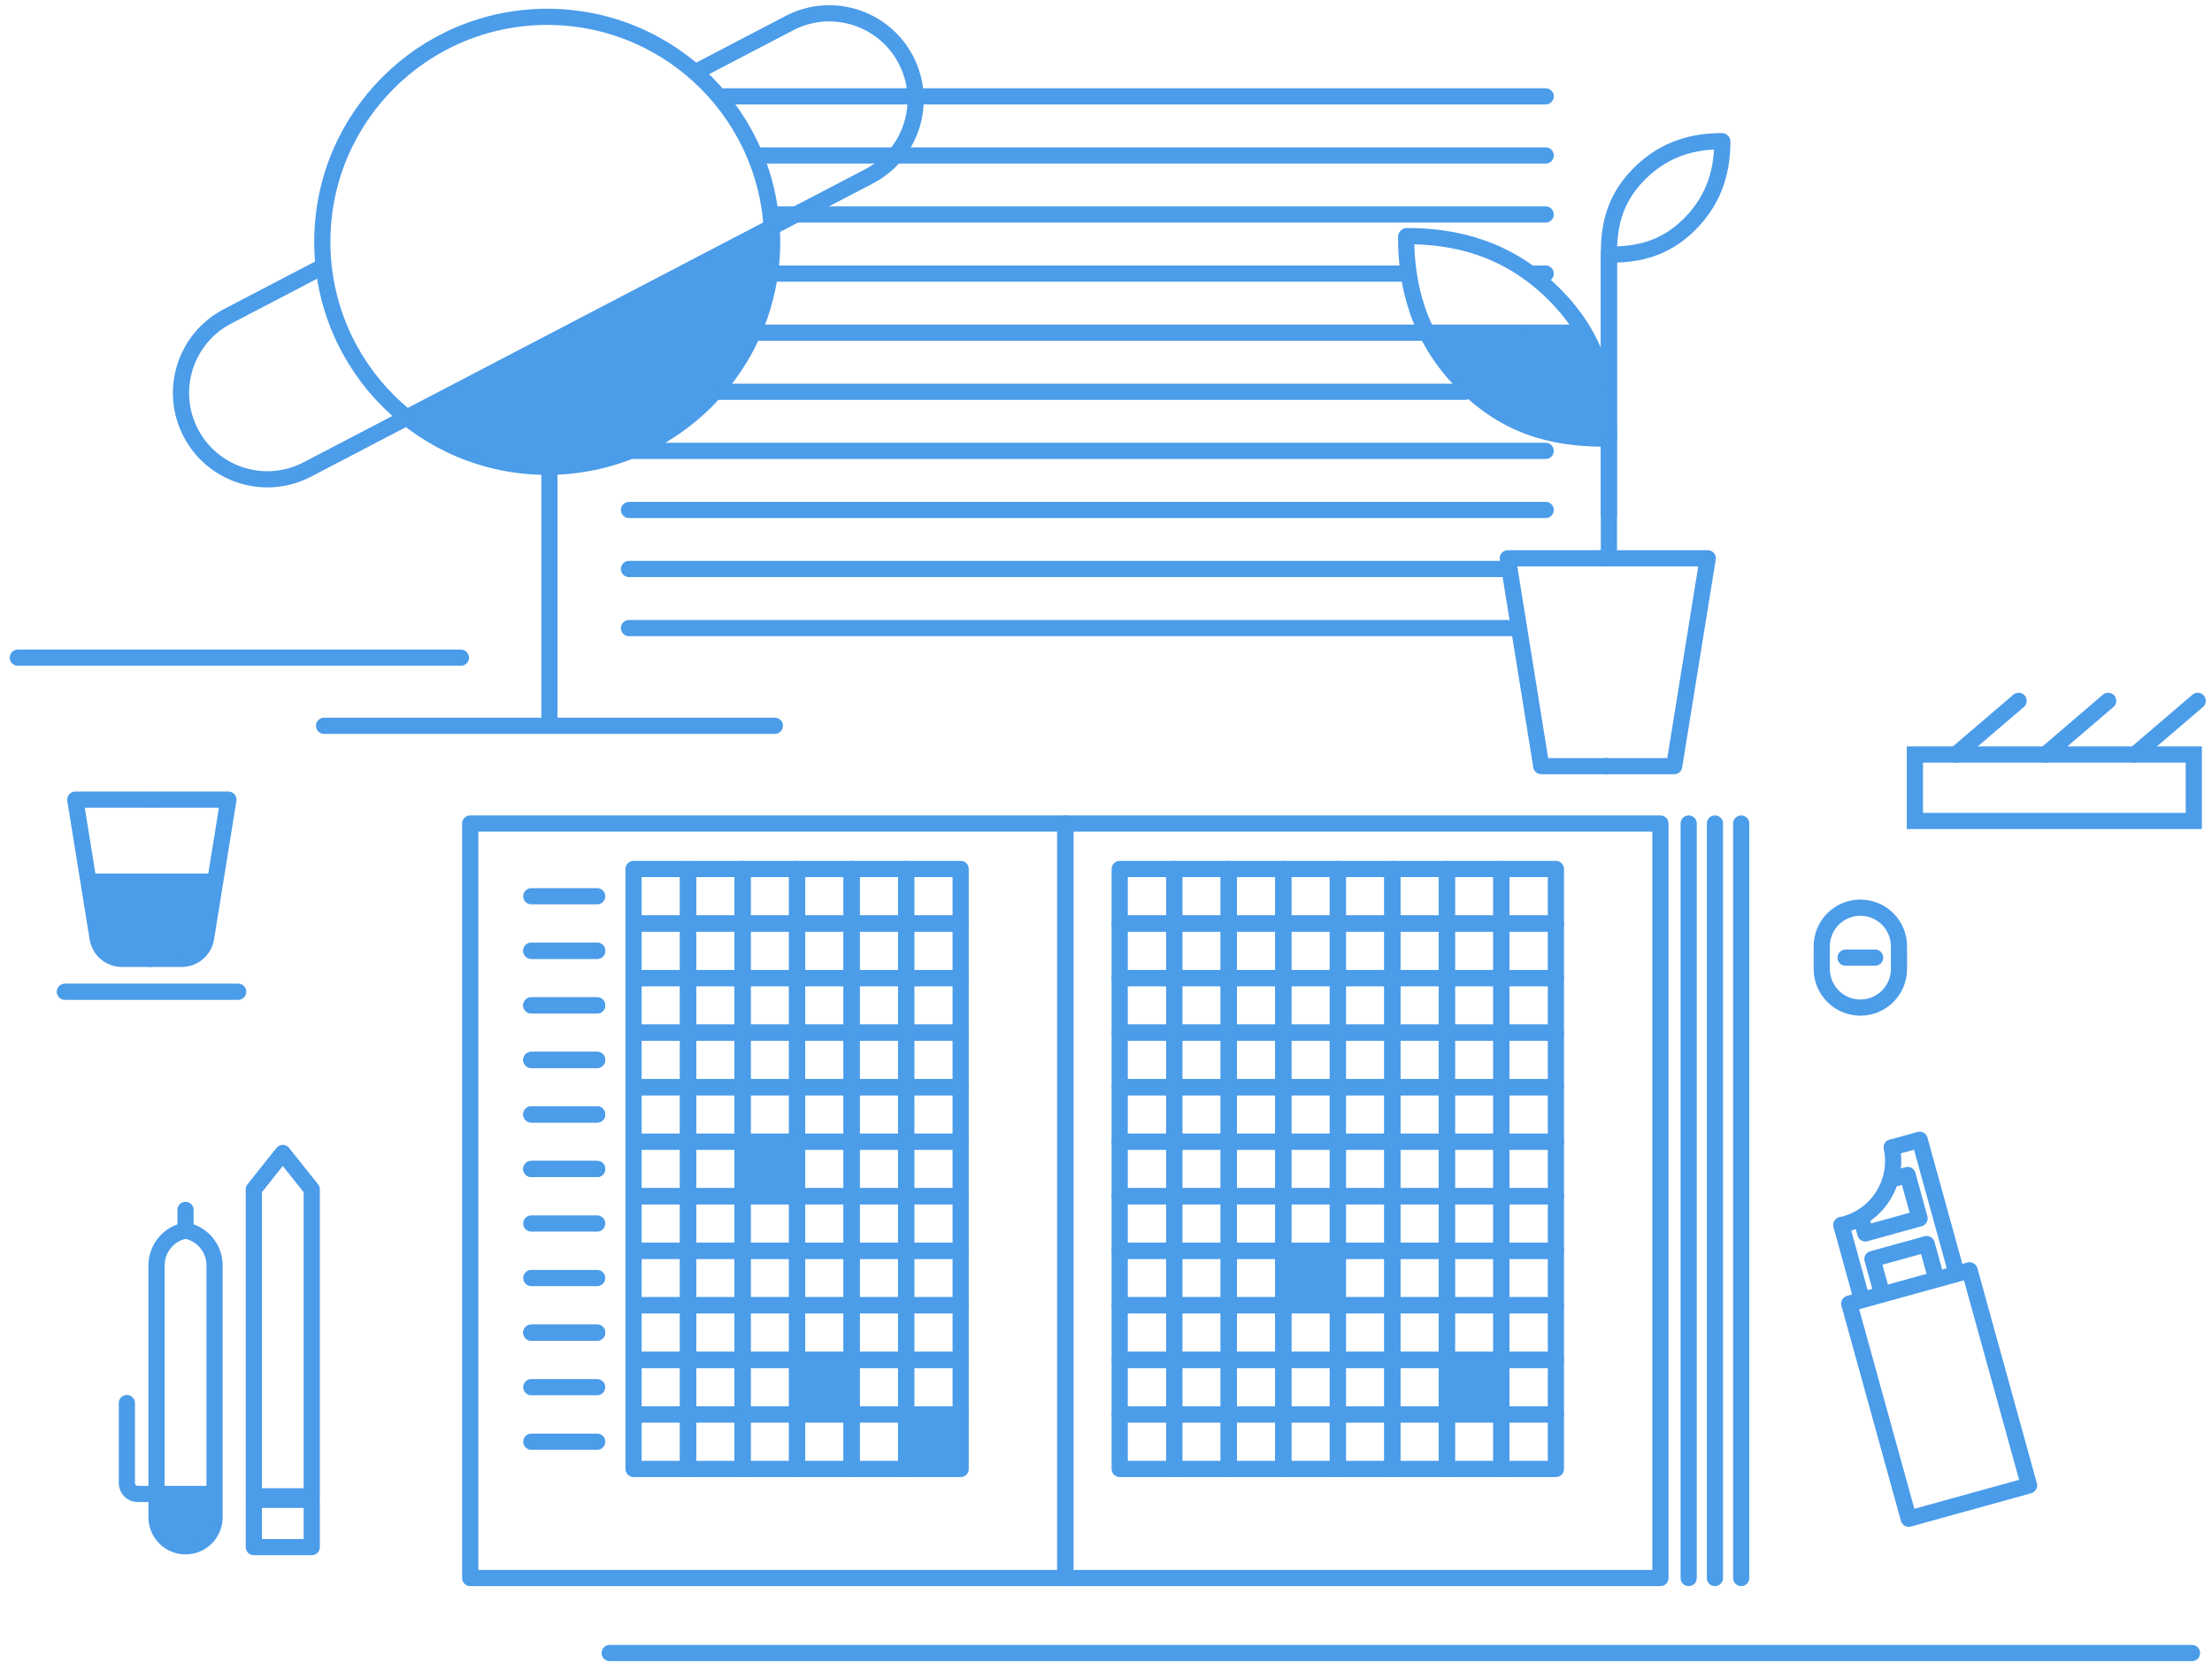 <?xml version="1.0" encoding="UTF-8"?>
<svg width="310px" height="233px" viewBox="0 0 310 233" version="1.1" xmlns="http://www.w3.org/2000/svg" xmlns:xlink="http://www.w3.org/1999/xlink">
    <!-- Generator: Sketch 52.5 (67469) - http://www.bohemiancoding.com/sketch -->
    <title>Artboard</title>
    <desc>Created with Sketch.</desc>
    <g id="Artboard" stroke="none" stroke-width="1" fill="none" fill-rule="evenodd">
        <g id="Illustration_02" transform="translate(2, 1)">
            <rect id="Rectangle" stroke="#4B9CE9" stroke-width="2.268" stroke-linecap="round" stroke-linejoin="round" x="147.28" y="114.38" width="83.42" height="105.71"></rect>
            <rect id="Rectangle" stroke="#4B9CE9" stroke-width="2.268" stroke-linecap="round" stroke-linejoin="round" x="63.9" y="114.38" width="83.42" height="105.71"></rect>
            <circle id="Oval" stroke="#4B9CE9" stroke-width="2.268" cx="74.69" cy="32.88" r="31.52"></circle>
            <path d="M95.42,9.13 L108.63,2.24 C114.55,-0.85 121.86,1.45 124.95,7.37 C128.04,13.29 125.74,20.6 119.82,23.69 L41.06,64.78 C35.14,67.87 27.83,65.57 24.74,59.65 C21.65,53.73 23.95,46.42 29.87,43.33 L43.86,36.03" id="Path" stroke="#4B9CE9" stroke-width="2.268"></path>
            <path d="M106.46,30.67 L54.67,57.22 C60.11,61.7 67.09,64.39 74.69,64.39 C92.1,64.39 106.21,50.28 106.21,32.87 C106.21,31.93 106.17,30.99 106.09,30.07" id="Path" fill="#4B9CE9"></path>
            <path d="M75,65.03 L75,100.06" id="Path" stroke="#4B9CE9" stroke-width="2.268"></path>
            <path d="M106.59,100.69 L43.42,100.69" id="Path" stroke="#4B9CE9" stroke-width="2.268" stroke-linecap="round"></path>
            <path d="M305.2,230.6 L83.44,230.6" id="Path" stroke="#4B9CE9" stroke-width="2.268" stroke-linecap="round" stroke-linejoin="round"></path>
            <path d="M62.59,91.14 L0.5,91.14" id="Path" stroke="#4B9CE9" stroke-width="2.268" stroke-linecap="round"></path>
            <path d="M214.62,12.5 L99.52,12.5" id="Path" stroke="#4B9CE9" stroke-width="2.268" stroke-linecap="round"></path>
            <path d="M214.62,20.78 L103.98,20.78" id="Path" stroke="#4B9CE9" stroke-width="2.268" stroke-linecap="round"></path>
            <path d="M214.62,29.05 L106.53,29.05" id="Path" stroke="#4B9CE9" stroke-width="2.268" stroke-linecap="round"></path>
            <path d="M195.2,37.33 L106.53,37.33" id="Path" stroke="#4B9CE9" stroke-width="2.268" stroke-linecap="round"></path>
            <path d="M214.62,37.33 L212.55,37.33" id="Path" stroke="#4B9CE9" stroke-width="2.268" stroke-linecap="round"></path>
            <path d="M219.87,45.61 L103.66,45.61" id="Path" stroke="#4B9CE9" stroke-width="2.268" stroke-linecap="round"></path>
            <path d="M203.32,53.89 L98.88,53.89" id="Path" stroke="#4B9CE9" stroke-width="2.268" stroke-linecap="round"></path>
            <path d="M214.62,62.17 L86.79,62.17" id="Path" stroke="#4B9CE9" stroke-width="2.268" stroke-linecap="round"></path>
            <path d="M214.62,70.45 L86.15,70.45" id="Path" stroke="#4B9CE9" stroke-width="2.268" stroke-linecap="round"></path>
            <path d="M208.89,78.72 L86.15,78.72" id="Path" stroke="#4B9CE9" stroke-width="2.268" stroke-linecap="round"></path>
            <path d="M210.16,87 L86.15,87" id="Path" stroke="#4B9CE9" stroke-width="2.268" stroke-linecap="round"></path>
            <path d="M234.66,220.09 L234.66,114.38" id="Path" stroke="#4B9CE9" stroke-width="2.268" stroke-linecap="round" stroke-linejoin="round"></path>
            <path d="M238.34,220.09 L238.34,114.38" id="Path" stroke="#4B9CE9" stroke-width="2.268" stroke-linecap="round" stroke-linejoin="round"></path>
            <path d="M242.02,220.09 L242.02,114.38" id="Path" stroke="#4B9CE9" stroke-width="2.268" stroke-linecap="round"></path>
            <path d="M27.56,208.31 L17.29,208.31 C16.46,208.31 15.78,207.63 15.78,206.8 L15.78,195.58" id="Path" stroke="#4B9CE9" stroke-width="2.268" stroke-linecap="round" stroke-linejoin="round"></path>
            <polygon id="Path" stroke="#4B9CE9" stroke-width="2.268" stroke-linecap="round" stroke-linejoin="round" points="41.69 208.64 33.57 208.64 33.57 165.64 37.63 160.54 41.69 165.64"></polygon>
            <rect id="Rectangle" stroke="#4B9CE9" stroke-width="2.268" stroke-linecap="round" stroke-linejoin="round" x="33.57" y="209.14" width="8.12" height="6.62"></rect>
            <path d="M24,215.65 C21.76,215.65 19.94,213.83 19.94,211.59 L19.94,176.29 C19.94,174.12 21.35,172.2 23.42,171.55 C23.8,171.43 24.21,171.43 24.59,171.55 C26.66,172.2 28.07,174.12 28.07,176.29 L28.07,211.59 C28.06,213.83 26.24,215.65 24,215.65 Z" id="Path" stroke="#4B9CE9" stroke-width="2.268" stroke-linecap="round" stroke-linejoin="round"></path>
            <path d="M24,168.51 L24,171.38" id="Path" stroke="#4B9CE9" stroke-width="2.268" stroke-linecap="round" stroke-linejoin="round"></path>
            <polyline id="Path" stroke="#4B9CE9" stroke-width="2.268" stroke-linecap="round" stroke-linejoin="round" points="223.08 106.34 214 106.34 209.31 77.22 223.08 77.22"></polyline>
            <polyline id="Path" stroke="#4B9CE9" stroke-width="2.268" stroke-linecap="round" stroke-linejoin="round" points="223.08 106.34 232.63 106.34 237.33 77.22 222.26 77.22"></polyline>
            <g id="Group" transform="translate(8, 111)" stroke="#4B9CE9" stroke-linecap="round" stroke-linejoin="round" stroke-width="2.268">
                <path d="M11.1,22.34 L7.09,22.34 C5.39,22.34 3.95,21.11 3.68,19.43 L0.55,0.04 L11.1,0.04" id="Path"></path>
                <path d="M11.1,22.34 L15.47,22.34 C17.17,22.34 18.61,21.11 18.88,19.43 L22.01,0.04 L11.46,0.04" id="Path"></path>
            </g>
            <path d="M223.35,60.46 C217.1,60.46 209.94,59.55 203.24,52.86 C196.54,46.16 195.06,38.62 195.06,32.17" id="Path" stroke="#4B9CE9" stroke-width="2.268" stroke-linecap="round"></path>
            <path d="M195.16,32.08 C201.61,32.08 209.15,33.56 215.85,40.26 C222.55,46.96 223.45,54.12 223.45,60.37" id="Path" stroke="#4B9CE9" stroke-width="2.268" stroke-linecap="round"></path>
            <path d="M223.53,34.67 C227.03,34.67 231.04,34.16 234.79,30.42 C238.54,26.67 239.37,22.45 239.37,18.84" id="Path" stroke="#4B9CE9" stroke-width="2.268" stroke-linecap="round"></path>
            <path d="M223.48,34.62 C223.48,31.12 223.99,27.11 227.73,23.36 C231.47,19.61 235.7,18.78 239.31,18.78" id="Path" stroke="#4B9CE9" stroke-width="2.268" stroke-linecap="round"></path>
            <path d="M223.48,34.79 L223.48,77.13" id="Path" stroke="#4B9CE9" stroke-width="2.268"></path>
            <path d="M223.48,34.15 L223.48,71.4" id="Path" stroke="#4B9CE9" stroke-width="2.268"></path>
            <rect id="Rectangle" stroke="#4B9CE9" stroke-width="2.268" stroke-linecap="round" stroke-linejoin="round" x="154.92" y="120.75" width="7.64" height="7.64"></rect>
            <rect id="Rectangle" stroke="#4B9CE9" stroke-width="2.268" stroke-linecap="round" stroke-linejoin="round" x="162.56" y="120.75" width="7.64" height="7.64"></rect>
            <rect id="Rectangle" stroke="#4B9CE9" stroke-width="2.268" stroke-linecap="round" stroke-linejoin="round" x="86.79" y="120.75" width="7.64" height="7.64"></rect>
            <rect id="Rectangle" stroke="#4B9CE9" stroke-width="2.268" stroke-linecap="round" stroke-linejoin="round" x="94.43" y="120.75" width="7.64" height="7.64"></rect>
            <rect id="Rectangle" stroke="#4B9CE9" stroke-width="2.268" stroke-linecap="round" stroke-linejoin="round" x="102.07" y="120.75" width="7.64" height="7.64"></rect>
            <rect id="Rectangle" stroke="#4B9CE9" stroke-width="2.268" stroke-linecap="round" stroke-linejoin="round" x="109.71" y="120.75" width="7.64" height="7.64"></rect>
            <rect id="Rectangle" stroke="#4B9CE9" stroke-width="2.268" stroke-linecap="round" stroke-linejoin="round" x="117.35" y="120.75" width="7.64" height="7.64"></rect>
            <rect id="Rectangle" stroke="#4B9CE9" stroke-width="2.268" stroke-linecap="round" stroke-linejoin="round" x="124.99" y="120.75" width="7.64" height="7.64"></rect>
            <rect id="Rectangle" stroke="#4B9CE9" stroke-width="2.268" stroke-linecap="round" stroke-linejoin="round" x="154.92" y="128.39" width="7.64" height="7.64"></rect>
            <rect id="Rectangle" stroke="#4B9CE9" stroke-width="2.268" stroke-linecap="round" stroke-linejoin="round" x="162.56" y="128.39" width="7.64" height="7.64"></rect>
            <rect id="Rectangle" stroke="#4B9CE9" stroke-width="2.268" stroke-linecap="round" stroke-linejoin="round" x="86.79" y="128.39" width="7.64" height="7.64"></rect>
            <rect id="Rectangle" stroke="#4B9CE9" stroke-width="2.268" stroke-linecap="round" stroke-linejoin="round" x="94.43" y="128.39" width="7.64" height="7.64"></rect>
            <rect id="Rectangle" stroke="#4B9CE9" stroke-width="2.268" stroke-linecap="round" stroke-linejoin="round" x="102.07" y="128.39" width="7.64" height="7.64"></rect>
            <rect id="Rectangle" stroke="#4B9CE9" stroke-width="2.268" stroke-linecap="round" stroke-linejoin="round" x="109.71" y="128.39" width="7.64" height="7.64"></rect>
            <rect id="Rectangle" stroke="#4B9CE9" stroke-width="2.268" stroke-linecap="round" stroke-linejoin="round" x="117.35" y="128.39" width="7.64" height="7.64"></rect>
            <rect id="Rectangle" stroke="#4B9CE9" stroke-width="2.268" stroke-linecap="round" stroke-linejoin="round" x="124.99" y="128.39" width="7.64" height="7.64"></rect>
            <rect id="Rectangle" stroke="#4B9CE9" stroke-width="2.268" stroke-linecap="round" stroke-linejoin="round" x="154.92" y="136.04" width="7.64" height="7.64"></rect>
            <rect id="Rectangle" stroke="#4B9CE9" stroke-width="2.268" stroke-linecap="round" stroke-linejoin="round" x="162.56" y="136.04" width="7.64" height="7.64"></rect>
            <rect id="Rectangle" stroke="#4B9CE9" stroke-width="2.268" stroke-linecap="round" stroke-linejoin="round" x="86.79" y="136.04" width="7.64" height="7.64"></rect>
            <rect id="Rectangle" stroke="#4B9CE9" stroke-width="2.268" stroke-linecap="round" stroke-linejoin="round" x="94.43" y="136.04" width="7.64" height="7.64"></rect>
            <rect id="Rectangle" stroke="#4B9CE9" stroke-width="2.268" stroke-linecap="round" stroke-linejoin="round" x="102.07" y="136.04" width="7.64" height="7.64"></rect>
            <rect id="Rectangle" stroke="#4B9CE9" stroke-width="2.268" stroke-linecap="round" stroke-linejoin="round" x="109.71" y="136.04" width="7.64" height="7.64"></rect>
            <rect id="Rectangle" stroke="#4B9CE9" stroke-width="2.268" stroke-linecap="round" stroke-linejoin="round" x="117.35" y="136.04" width="7.64" height="7.64"></rect>
            <rect id="Rectangle" stroke="#4B9CE9" stroke-width="2.268" stroke-linecap="round" stroke-linejoin="round" x="124.99" y="136.04" width="7.64" height="7.64"></rect>
            <rect id="Rectangle" stroke="#4B9CE9" stroke-width="2.268" stroke-linecap="round" stroke-linejoin="round" x="154.92" y="143.68" width="7.64" height="7.64"></rect>
            <rect id="Rectangle" stroke="#4B9CE9" stroke-width="2.268" stroke-linecap="round" stroke-linejoin="round" x="162.56" y="143.68" width="7.64" height="7.64"></rect>
            <rect id="Rectangle" stroke="#4B9CE9" stroke-width="2.268" stroke-linecap="round" stroke-linejoin="round" x="86.79" y="143.68" width="7.64" height="7.64"></rect>
            <rect id="Rectangle" stroke="#4B9CE9" stroke-width="2.268" stroke-linecap="round" stroke-linejoin="round" x="94.43" y="143.68" width="7.64" height="7.64"></rect>
            <rect id="Rectangle" stroke="#4B9CE9" stroke-width="2.268" stroke-linecap="round" stroke-linejoin="round" x="102.07" y="143.68" width="7.64" height="7.64"></rect>
            <rect id="Rectangle" stroke="#4B9CE9" stroke-width="2.268" stroke-linecap="round" stroke-linejoin="round" x="109.71" y="143.68" width="7.64" height="7.64"></rect>
            <rect id="Rectangle" stroke="#4B9CE9" stroke-width="2.268" stroke-linecap="round" stroke-linejoin="round" x="117.35" y="143.68" width="7.64" height="7.64"></rect>
            <rect id="Rectangle" stroke="#4B9CE9" stroke-width="2.268" stroke-linecap="round" stroke-linejoin="round" x="124.99" y="143.68" width="7.64" height="7.64"></rect>
            <rect id="Rectangle" stroke="#4B9CE9" stroke-width="2.268" stroke-linecap="round" stroke-linejoin="round" x="154.92" y="151.32" width="7.64" height="7.64"></rect>
            <rect id="Rectangle" stroke="#4B9CE9" stroke-width="2.268" stroke-linecap="round" stroke-linejoin="round" x="162.56" y="151.32" width="7.64" height="7.64"></rect>
            <rect id="Rectangle" stroke="#4B9CE9" stroke-width="2.268" stroke-linecap="round" stroke-linejoin="round" x="86.79" y="151.32" width="7.64" height="7.64"></rect>
            <rect id="Rectangle" stroke="#4B9CE9" stroke-width="2.268" stroke-linecap="round" stroke-linejoin="round" x="94.43" y="151.32" width="7.64" height="7.64"></rect>
            <rect id="Rectangle" stroke="#4B9CE9" stroke-width="2.268" stroke-linecap="round" stroke-linejoin="round" x="102.07" y="151.32" width="7.64" height="7.64"></rect>
            <rect id="Rectangle" stroke="#4B9CE9" stroke-width="2.268" stroke-linecap="round" stroke-linejoin="round" x="109.71" y="151.32" width="7.64" height="7.64"></rect>
            <rect id="Rectangle" stroke="#4B9CE9" stroke-width="2.268" stroke-linecap="round" stroke-linejoin="round" x="117.35" y="151.32" width="7.64" height="7.64"></rect>
            <rect id="Rectangle" stroke="#4B9CE9" stroke-width="2.268" stroke-linecap="round" stroke-linejoin="round" x="124.99" y="151.32" width="7.64" height="7.64"></rect>
            <rect id="Rectangle" stroke="#4B9CE9" stroke-width="2.268" stroke-linecap="round" stroke-linejoin="round" x="154.92" y="158.96" width="7.64" height="7.64"></rect>
            <rect id="Rectangle" stroke="#4B9CE9" stroke-width="2.268" stroke-linecap="round" stroke-linejoin="round" x="162.56" y="158.96" width="7.64" height="7.64"></rect>
            <rect id="Rectangle" stroke="#4B9CE9" stroke-width="2.268" stroke-linecap="round" stroke-linejoin="round" x="86.79" y="158.96" width="7.64" height="7.64"></rect>
            <rect id="Rectangle" stroke="#4B9CE9" stroke-width="2.268" stroke-linecap="round" stroke-linejoin="round" x="94.43" y="158.96" width="7.64" height="7.64"></rect>
            <rect id="Rectangle" stroke="#4B9CE9" stroke-width="2.268" stroke-linecap="round" stroke-linejoin="round" x="102.07" y="158.96" width="7.64" height="7.64"></rect>
            <rect id="Rectangle" stroke="#4B9CE9" stroke-width="2.268" stroke-linecap="round" stroke-linejoin="round" x="109.71" y="158.96" width="7.64" height="7.64"></rect>
            <rect id="Rectangle" stroke="#4B9CE9" stroke-width="2.268" stroke-linecap="round" stroke-linejoin="round" x="117.35" y="158.96" width="7.64" height="7.64"></rect>
            <rect id="Rectangle" stroke="#4B9CE9" stroke-width="2.268" stroke-linecap="round" stroke-linejoin="round" x="124.99" y="158.96" width="7.64" height="7.64"></rect>
            <rect id="Rectangle" stroke="#4B9CE9" stroke-width="2.268" stroke-linecap="round" stroke-linejoin="round" x="154.92" y="166.6" width="7.64" height="7.64"></rect>
            <rect id="Rectangle" stroke="#4B9CE9" stroke-width="2.268" stroke-linecap="round" stroke-linejoin="round" x="162.56" y="166.6" width="7.64" height="7.64"></rect>
            <rect id="Rectangle" stroke="#4B9CE9" stroke-width="2.268" stroke-linecap="round" stroke-linejoin="round" x="86.79" y="166.6" width="7.64" height="7.64"></rect>
            <rect id="Rectangle" stroke="#4B9CE9" stroke-width="2.268" stroke-linecap="round" stroke-linejoin="round" x="94.43" y="166.6" width="7.64" height="7.64"></rect>
            <rect id="Rectangle" stroke="#4B9CE9" stroke-width="2.268" stroke-linecap="round" stroke-linejoin="round" x="102.07" y="166.6" width="7.64" height="7.64"></rect>
            <rect id="Rectangle" stroke="#4B9CE9" stroke-width="2.268" stroke-linecap="round" stroke-linejoin="round" x="109.71" y="166.6" width="7.64" height="7.64"></rect>
            <rect id="Rectangle" stroke="#4B9CE9" stroke-width="2.268" stroke-linecap="round" stroke-linejoin="round" x="117.35" y="166.6" width="7.64" height="7.64"></rect>
            <rect id="Rectangle" stroke="#4B9CE9" stroke-width="2.268" stroke-linecap="round" stroke-linejoin="round" x="124.99" y="166.6" width="7.64" height="7.64"></rect>
            <rect id="Rectangle" stroke="#4B9CE9" stroke-width="2.268" stroke-linecap="round" stroke-linejoin="round" x="154.92" y="174.24" width="7.64" height="7.64"></rect>
            <rect id="Rectangle" stroke="#4B9CE9" stroke-width="2.268" stroke-linecap="round" stroke-linejoin="round" x="162.56" y="174.24" width="7.64" height="7.64"></rect>
            <rect id="Rectangle" stroke="#4B9CE9" stroke-width="2.268" stroke-linecap="round" stroke-linejoin="round" x="86.79" y="174.24" width="7.64" height="7.64"></rect>
            <rect id="Rectangle" stroke="#4B9CE9" stroke-width="2.268" stroke-linecap="round" stroke-linejoin="round" x="94.43" y="174.24" width="7.64" height="7.64"></rect>
            <rect id="Rectangle" stroke="#4B9CE9" stroke-width="2.268" stroke-linecap="round" stroke-linejoin="round" x="102.07" y="174.24" width="7.64" height="7.64"></rect>
            <rect id="Rectangle" stroke="#4B9CE9" stroke-width="2.268" stroke-linecap="round" stroke-linejoin="round" x="109.71" y="174.24" width="7.64" height="7.64"></rect>
            <rect id="Rectangle" stroke="#4B9CE9" stroke-width="2.268" stroke-linecap="round" stroke-linejoin="round" x="117.35" y="174.24" width="7.64" height="7.64"></rect>
            <rect id="Rectangle" stroke="#4B9CE9" stroke-width="2.268" stroke-linecap="round" stroke-linejoin="round" x="124.99" y="174.24" width="7.64" height="7.64"></rect>
            <rect id="Rectangle" stroke="#4B9CE9" stroke-width="2.268" stroke-linecap="round" stroke-linejoin="round" x="154.92" y="181.88" width="7.64" height="7.64"></rect>
            <rect id="Rectangle" stroke="#4B9CE9" stroke-width="2.268" stroke-linecap="round" stroke-linejoin="round" x="162.56" y="181.88" width="7.64" height="7.64"></rect>
            <rect id="Rectangle" stroke="#4B9CE9" stroke-width="2.268" stroke-linecap="round" stroke-linejoin="round" x="86.79" y="181.88" width="7.64" height="7.64"></rect>
            <rect id="Rectangle" stroke="#4B9CE9" stroke-width="2.268" stroke-linecap="round" stroke-linejoin="round" x="94.43" y="181.88" width="7.64" height="7.64"></rect>
            <rect id="Rectangle" stroke="#4B9CE9" stroke-width="2.268" stroke-linecap="round" stroke-linejoin="round" x="102.07" y="181.88" width="7.64" height="7.64"></rect>
            <rect id="Rectangle" stroke="#4B9CE9" stroke-width="2.268" stroke-linecap="round" stroke-linejoin="round" x="109.71" y="181.88" width="7.64" height="7.64"></rect>
            <rect id="Rectangle" stroke="#4B9CE9" stroke-width="2.268" stroke-linecap="round" stroke-linejoin="round" x="117.35" y="181.88" width="7.64" height="7.64"></rect>
            <rect id="Rectangle" stroke="#4B9CE9" stroke-width="2.268" stroke-linecap="round" stroke-linejoin="round" x="124.99" y="181.88" width="7.64" height="7.64"></rect>
            <rect id="Rectangle" stroke="#4B9CE9" stroke-width="2.268" stroke-linecap="round" stroke-linejoin="round" x="154.92" y="189.53" width="7.64" height="7.64"></rect>
            <rect id="Rectangle" stroke="#4B9CE9" stroke-width="2.268" stroke-linecap="round" stroke-linejoin="round" x="162.56" y="189.53" width="7.64" height="7.64"></rect>
            <rect id="Rectangle" stroke="#4B9CE9" stroke-width="2.268" stroke-linecap="round" stroke-linejoin="round" x="86.79" y="189.53" width="7.64" height="7.64"></rect>
            <rect id="Rectangle" stroke="#4B9CE9" stroke-width="2.268" stroke-linecap="round" stroke-linejoin="round" x="94.43" y="189.53" width="7.64" height="7.64"></rect>
            <rect id="Rectangle" stroke="#4B9CE9" stroke-width="2.268" stroke-linecap="round" stroke-linejoin="round" x="102.07" y="189.53" width="7.64" height="7.64"></rect>
            <rect id="Rectangle" stroke="#4B9CE9" stroke-width="2.268" stroke-linecap="round" stroke-linejoin="round" x="109.71" y="189.53" width="7.64" height="7.64"></rect>
            <rect id="Rectangle" stroke="#4B9CE9" stroke-width="2.268" stroke-linecap="round" stroke-linejoin="round" x="117.35" y="189.53" width="7.64" height="7.64"></rect>
            <rect id="Rectangle" stroke="#4B9CE9" stroke-width="2.268" stroke-linecap="round" stroke-linejoin="round" x="124.99" y="189.53" width="7.64" height="7.64"></rect>
            <rect id="Rectangle" stroke="#4B9CE9" stroke-width="2.268" stroke-linecap="round" stroke-linejoin="round" x="154.92" y="197.17" width="7.64" height="7.64"></rect>
            <rect id="Rectangle" stroke="#4B9CE9" stroke-width="2.268" stroke-linecap="round" stroke-linejoin="round" x="162.56" y="197.17" width="7.64" height="7.64"></rect>
            <rect id="Rectangle" stroke="#4B9CE9" stroke-width="2.268" stroke-linecap="round" stroke-linejoin="round" x="86.79" y="197.17" width="7.64" height="7.64"></rect>
            <rect id="Rectangle" stroke="#4B9CE9" stroke-width="2.268" stroke-linecap="round" stroke-linejoin="round" x="94.43" y="197.17" width="7.64" height="7.64"></rect>
            <rect id="Rectangle" stroke="#4B9CE9" stroke-width="2.268" stroke-linecap="round" stroke-linejoin="round" x="102.07" y="197.17" width="7.64" height="7.64"></rect>
            <rect id="Rectangle" stroke="#4B9CE9" stroke-width="2.268" stroke-linecap="round" stroke-linejoin="round" x="109.71" y="197.17" width="7.64" height="7.64"></rect>
            <rect id="Rectangle" stroke="#4B9CE9" stroke-width="2.268" stroke-linecap="round" stroke-linejoin="round" x="117.35" y="197.17" width="7.64" height="7.64"></rect>
            <rect id="Rectangle" stroke="#4B9CE9" stroke-width="2.268" stroke-linecap="round" stroke-linejoin="round" x="124.99" y="197.17" width="7.64" height="7.64"></rect>
            <rect id="Rectangle" stroke="#4B9CE9" stroke-width="2.268" stroke-linecap="round" stroke-linejoin="round" x="170.2" y="120.75" width="7.64" height="7.64"></rect>
            <rect id="Rectangle" stroke="#4B9CE9" stroke-width="2.268" stroke-linecap="round" stroke-linejoin="round" x="177.85" y="120.75" width="7.64" height="7.64"></rect>
            <rect id="Rectangle" stroke="#4B9CE9" stroke-width="2.268" stroke-linecap="round" stroke-linejoin="round" x="185.49" y="120.75" width="7.64" height="7.64"></rect>
            <rect id="Rectangle" stroke="#4B9CE9" stroke-width="2.268" stroke-linecap="round" stroke-linejoin="round" x="193.13" y="120.75" width="7.64" height="7.64"></rect>
            <rect id="Rectangle" stroke="#4B9CE9" stroke-width="2.268" stroke-linecap="round" stroke-linejoin="round" x="200.77" y="120.75" width="7.64" height="7.64"></rect>
            <rect id="Rectangle" stroke="#4B9CE9" stroke-width="2.268" stroke-linecap="round" stroke-linejoin="round" x="208.41" y="120.75" width="7.64" height="7.64"></rect>
            <rect id="Rectangle" stroke="#4B9CE9" stroke-width="2.268" stroke-linecap="round" stroke-linejoin="round" x="170.2" y="128.39" width="7.64" height="7.64"></rect>
            <rect id="Rectangle" stroke="#4B9CE9" stroke-width="2.268" stroke-linecap="round" stroke-linejoin="round" x="177.85" y="128.39" width="7.64" height="7.64"></rect>
            <rect id="Rectangle" stroke="#4B9CE9" stroke-width="2.268" stroke-linecap="round" stroke-linejoin="round" x="185.49" y="128.39" width="7.64" height="7.64"></rect>
            <rect id="Rectangle" stroke="#4B9CE9" stroke-width="2.268" stroke-linecap="round" stroke-linejoin="round" x="193.13" y="128.39" width="7.64" height="7.64"></rect>
            <rect id="Rectangle" stroke="#4B9CE9" stroke-width="2.268" stroke-linecap="round" stroke-linejoin="round" x="200.77" y="128.39" width="7.64" height="7.64"></rect>
            <rect id="Rectangle" stroke="#4B9CE9" stroke-width="2.268" stroke-linecap="round" stroke-linejoin="round" x="208.41" y="128.39" width="7.64" height="7.64"></rect>
            <rect id="Rectangle" stroke="#4B9CE9" stroke-width="2.268" stroke-linecap="round" stroke-linejoin="round" x="170.2" y="136.04" width="7.64" height="7.64"></rect>
            <rect id="Rectangle" stroke="#4B9CE9" stroke-width="2.268" stroke-linecap="round" stroke-linejoin="round" x="177.85" y="136.04" width="7.64" height="7.64"></rect>
            <rect id="Rectangle" stroke="#4B9CE9" stroke-width="2.268" stroke-linecap="round" stroke-linejoin="round" x="185.49" y="136.04" width="7.64" height="7.64"></rect>
            <rect id="Rectangle" stroke="#4B9CE9" stroke-width="2.268" stroke-linecap="round" stroke-linejoin="round" x="193.13" y="136.04" width="7.64" height="7.64"></rect>
            <rect id="Rectangle" stroke="#4B9CE9" stroke-width="2.268" stroke-linecap="round" stroke-linejoin="round" x="200.77" y="136.04" width="7.64" height="7.64"></rect>
            <rect id="Rectangle" stroke="#4B9CE9" stroke-width="2.268" stroke-linecap="round" stroke-linejoin="round" x="208.41" y="136.04" width="7.64" height="7.64"></rect>
            <rect id="Rectangle" stroke="#4B9CE9" stroke-width="2.268" stroke-linecap="round" stroke-linejoin="round" x="170.2" y="143.68" width="7.64" height="7.64"></rect>
            <rect id="Rectangle" stroke="#4B9CE9" stroke-width="2.268" stroke-linecap="round" stroke-linejoin="round" x="177.85" y="143.68" width="7.64" height="7.64"></rect>
            <rect id="Rectangle" stroke="#4B9CE9" stroke-width="2.268" stroke-linecap="round" stroke-linejoin="round" x="185.49" y="143.68" width="7.64" height="7.64"></rect>
            <rect id="Rectangle" stroke="#4B9CE9" stroke-width="2.268" stroke-linecap="round" stroke-linejoin="round" x="193.13" y="143.68" width="7.64" height="7.64"></rect>
            <rect id="Rectangle" stroke="#4B9CE9" stroke-width="2.268" stroke-linecap="round" stroke-linejoin="round" x="200.77" y="143.68" width="7.64" height="7.64"></rect>
            <rect id="Rectangle" stroke="#4B9CE9" stroke-width="2.268" stroke-linecap="round" stroke-linejoin="round" x="208.41" y="143.68" width="7.64" height="7.64"></rect>
            <rect id="Rectangle" stroke="#4B9CE9" stroke-width="2.268" stroke-linecap="round" stroke-linejoin="round" x="170.2" y="151.32" width="7.64" height="7.64"></rect>
            <rect id="Rectangle" stroke="#4B9CE9" stroke-width="2.268" stroke-linecap="round" stroke-linejoin="round" x="177.85" y="151.32" width="7.64" height="7.64"></rect>
            <rect id="Rectangle" stroke="#4B9CE9" stroke-width="2.268" stroke-linecap="round" stroke-linejoin="round" x="185.49" y="151.32" width="7.64" height="7.64"></rect>
            <rect id="Rectangle" stroke="#4B9CE9" stroke-width="2.268" stroke-linecap="round" stroke-linejoin="round" x="193.13" y="151.32" width="7.64" height="7.64"></rect>
            <rect id="Rectangle" stroke="#4B9CE9" stroke-width="2.268" stroke-linecap="round" stroke-linejoin="round" x="200.77" y="151.32" width="7.64" height="7.64"></rect>
            <rect id="Rectangle" stroke="#4B9CE9" stroke-width="2.268" stroke-linecap="round" stroke-linejoin="round" x="208.41" y="151.32" width="7.64" height="7.64"></rect>
            <rect id="Rectangle" stroke="#4B9CE9" stroke-width="2.268" stroke-linecap="round" stroke-linejoin="round" x="170.2" y="158.96" width="7.64" height="7.64"></rect>
            <rect id="Rectangle" stroke="#4B9CE9" stroke-width="2.268" stroke-linecap="round" stroke-linejoin="round" x="177.85" y="158.96" width="7.64" height="7.64"></rect>
            <rect id="Rectangle" stroke="#4B9CE9" stroke-width="2.268" stroke-linecap="round" stroke-linejoin="round" x="185.49" y="158.96" width="7.64" height="7.64"></rect>
            <rect id="Rectangle" stroke="#4B9CE9" stroke-width="2.268" stroke-linecap="round" stroke-linejoin="round" x="193.13" y="158.96" width="7.64" height="7.64"></rect>
            <rect id="Rectangle" stroke="#4B9CE9" stroke-width="2.268" stroke-linecap="round" stroke-linejoin="round" x="200.77" y="158.96" width="7.64" height="7.64"></rect>
            <rect id="Rectangle" stroke="#4B9CE9" stroke-width="2.268" stroke-linecap="round" stroke-linejoin="round" x="208.41" y="158.96" width="7.64" height="7.64"></rect>
            <rect id="Rectangle" stroke="#4B9CE9" stroke-width="2.268" stroke-linecap="round" stroke-linejoin="round" x="170.2" y="166.6" width="7.64" height="7.64"></rect>
            <rect id="Rectangle" stroke="#4B9CE9" stroke-width="2.268" stroke-linecap="round" stroke-linejoin="round" x="177.85" y="166.6" width="7.64" height="7.64"></rect>
            <rect id="Rectangle" stroke="#4B9CE9" stroke-width="2.268" stroke-linecap="round" stroke-linejoin="round" x="185.49" y="166.6" width="7.64" height="7.64"></rect>
            <rect id="Rectangle" stroke="#4B9CE9" stroke-width="2.268" stroke-linecap="round" stroke-linejoin="round" x="193.13" y="166.6" width="7.64" height="7.64"></rect>
            <rect id="Rectangle" stroke="#4B9CE9" stroke-width="2.268" stroke-linecap="round" stroke-linejoin="round" x="200.77" y="166.6" width="7.64" height="7.64"></rect>
            <rect id="Rectangle" stroke="#4B9CE9" stroke-width="2.268" stroke-linecap="round" stroke-linejoin="round" x="208.41" y="166.6" width="7.64" height="7.64"></rect>
            <rect id="Rectangle" stroke="#4B9CE9" stroke-width="2.268" stroke-linecap="round" stroke-linejoin="round" x="170.2" y="174.24" width="7.64" height="7.64"></rect>
            <rect id="Rectangle" stroke="#4B9CE9" stroke-width="2.268" stroke-linecap="round" stroke-linejoin="round" x="177.85" y="174.24" width="7.64" height="7.64"></rect>
            <rect id="Rectangle" stroke="#4B9CE9" stroke-width="2.268" stroke-linecap="round" stroke-linejoin="round" x="185.49" y="174.24" width="7.64" height="7.64"></rect>
            <rect id="Rectangle" stroke="#4B9CE9" stroke-width="2.268" stroke-linecap="round" stroke-linejoin="round" x="193.13" y="174.24" width="7.64" height="7.64"></rect>
            <rect id="Rectangle" stroke="#4B9CE9" stroke-width="2.268" stroke-linecap="round" stroke-linejoin="round" x="200.77" y="174.24" width="7.64" height="7.64"></rect>
            <rect id="Rectangle" stroke="#4B9CE9" stroke-width="2.268" stroke-linecap="round" stroke-linejoin="round" x="208.41" y="174.24" width="7.64" height="7.64"></rect>
            <rect id="Rectangle" stroke="#4B9CE9" stroke-width="2.268" stroke-linecap="round" stroke-linejoin="round" x="170.2" y="181.88" width="7.64" height="7.64"></rect>
            <rect id="Rectangle" stroke="#4B9CE9" stroke-width="2.268" stroke-linecap="round" stroke-linejoin="round" x="177.85" y="181.88" width="7.64" height="7.64"></rect>
            <rect id="Rectangle" stroke="#4B9CE9" stroke-width="2.268" stroke-linecap="round" stroke-linejoin="round" x="185.49" y="181.88" width="7.64" height="7.64"></rect>
            <rect id="Rectangle" stroke="#4B9CE9" stroke-width="2.268" stroke-linecap="round" stroke-linejoin="round" x="193.13" y="181.88" width="7.64" height="7.64"></rect>
            <rect id="Rectangle" stroke="#4B9CE9" stroke-width="2.268" stroke-linecap="round" stroke-linejoin="round" x="200.77" y="181.88" width="7.64" height="7.64"></rect>
            <rect id="Rectangle" stroke="#4B9CE9" stroke-width="2.268" stroke-linecap="round" stroke-linejoin="round" x="208.41" y="181.88" width="7.64" height="7.64"></rect>
            <rect id="Rectangle" stroke="#4B9CE9" stroke-width="2.268" stroke-linecap="round" stroke-linejoin="round" x="170.2" y="189.53" width="7.64" height="7.64"></rect>
            <rect id="Rectangle" stroke="#4B9CE9" stroke-width="2.268" stroke-linecap="round" stroke-linejoin="round" x="177.85" y="189.53" width="7.64" height="7.64"></rect>
            <rect id="Rectangle" stroke="#4B9CE9" stroke-width="2.268" stroke-linecap="round" stroke-linejoin="round" x="185.49" y="189.53" width="7.64" height="7.64"></rect>
            <rect id="Rectangle" stroke="#4B9CE9" stroke-width="2.268" stroke-linecap="round" stroke-linejoin="round" x="193.13" y="189.53" width="7.64" height="7.64"></rect>
            <rect id="Rectangle" stroke="#4B9CE9" stroke-width="2.268" stroke-linecap="round" stroke-linejoin="round" x="200.77" y="189.53" width="7.64" height="7.64"></rect>
            <rect id="Rectangle" stroke="#4B9CE9" stroke-width="2.268" stroke-linecap="round" stroke-linejoin="round" x="208.41" y="189.53" width="7.64" height="7.64"></rect>
            <rect id="Rectangle" stroke="#4B9CE9" stroke-width="2.268" stroke-linecap="round" stroke-linejoin="round" x="170.2" y="197.17" width="7.64" height="7.64"></rect>
            <rect id="Rectangle" stroke="#4B9CE9" stroke-width="2.268" stroke-linecap="round" stroke-linejoin="round" x="177.85" y="197.17" width="7.64" height="7.64"></rect>
            <rect id="Rectangle" stroke="#4B9CE9" stroke-width="2.268" stroke-linecap="round" stroke-linejoin="round" x="185.49" y="197.17" width="7.64" height="7.64"></rect>
            <rect id="Rectangle" stroke="#4B9CE9" stroke-width="2.268" stroke-linecap="round" stroke-linejoin="round" x="193.13" y="197.17" width="7.64" height="7.64"></rect>
            <rect id="Rectangle" stroke="#4B9CE9" stroke-width="2.268" stroke-linecap="round" stroke-linejoin="round" x="200.77" y="197.17" width="7.64" height="7.64"></rect>
            <rect id="Rectangle" stroke="#4B9CE9" stroke-width="2.268" stroke-linecap="round" stroke-linejoin="round" x="208.41" y="197.17" width="7.64" height="7.64"></rect>
            <g id="Group" transform="translate(266, 97)" stroke="#4B9CE9" stroke-linecap="round" stroke-width="2.268">
                <rect id="Rectangle" x="0.36" y="7.71" width="39.09" height="9.31"></rect>
                <path d="M40,0.19 L31.21,7.71" id="Path"></path>
                <path d="M27.45,0.19 L18.66,7.71" id="Path"></path>
                <path d="M14.9,0.19 L6.11,7.71" id="Path"></path>
            </g>
            <g id="Group" transform="translate(253, 126)" stroke="#4B9CE9" stroke-linecap="round" stroke-linejoin="round" stroke-width="2.268">
                <path d="M5.72,14.17 C2.73,14.17 0.31,11.75 0.31,8.76 L0.31,5.58 C0.31,2.59 2.73,0.17 5.72,0.17 C8.71,0.17 11.13,2.59 11.13,5.58 L11.13,8.76 C11.13,11.75 8.71,14.17 5.72,14.17 Z" id="Path"></path>
                <path d="M3.65,7.17 L7.79,7.17" id="Path"></path>
            </g>
            <path d="M198.7,46.09 C199.97,46.09 219.08,45.77 219.08,45.77 L222.26,50.86 L223.22,60.41 L216.22,59.77 L208.58,57.22 L202.85,52.44 L198.7,46.09 Z" id="Path" fill="#4B9CE9"></path>
            <rect id="Rectangle" fill="#4B9CE9" x="102.55" y="159.44" width="6.69" height="6.37"></rect>
            <rect id="Rectangle" fill="#4B9CE9" x="178.32" y="174.72" width="6.69" height="6.37"></rect>
            <rect id="Rectangle" fill="#4B9CE9" x="200.93" y="190" width="6.69" height="6.37"></rect>
            <rect id="Rectangle" fill="#4B9CE9" x="110.19" y="190" width="6.69" height="6.37"></rect>
            <rect id="Rectangle" fill="#4B9CE9" x="125.47" y="197.96" width="6.69" height="6.37"></rect>
            <polygon id="Path" fill="#4B9CE9" points="27.72 209.74 27.09 213.56 24.54 215.16 21.99 214.52 20.4 212.18 20.4 209.43 25.49 208.79"></polygon>
            <g id="Group" transform="translate(256, 158)" stroke="#4B9CE9" stroke-linecap="round" stroke-linejoin="round">
                <rect id="Rectangle" stroke-width="2.268" transform="translate(13.763, 36.383) rotate(-15.462) translate(-13.763, -36.383) " x="5.013" y="20.748" width="17.5" height="31.27"></rect>
                <path d="M2.89,22.93 L0.05,12.64" id="Path" stroke-width="2.268"></path>
                <polyline id="Path" stroke-width="2.268" points="7.12 1.77 11.03 0.69 16.11 19.07"></polyline>
                <polyline id="Path" stroke-width="2.268" points="6.97 6.28 9.34 5.62 11.02 11.7 3.42 13.81 2.85 11.73"></polyline>
                <polyline id="Path" stroke-width="2.268" points="5.78 22.33 4.41 17.4 12.02 15.3 13.33 20.04"></polyline>
                <path d="M7.12,1.77 C8.11,6.48 5.28,11.21 0.58,12.51 C0.42,12.55 0.26,12.59 0.1,12.63" id="Path" stroke-width="2.268"></path>
            </g>
            <path d="M31.38,137.95 L7.09,137.95" id="Path" stroke="#4B9CE9" stroke-width="2.268" stroke-linecap="round" stroke-linejoin="round"></path>
            <path d="M72.46,124.57 L81.69,124.57" id="Path" stroke="#4B9CE9" stroke-width="2.268" stroke-linecap="round" stroke-linejoin="round"></path>
            <path d="M72.46,132.21 L81.69,132.21" id="Path" stroke="#4B9CE9" stroke-width="2.268" stroke-linecap="round" stroke-linejoin="round"></path>
            <path d="M72.46,132.21 L81.69,132.21" id="Path" stroke="#4B9CE9" stroke-width="2.268" stroke-linecap="round" stroke-linejoin="round"></path>
            <path d="M72.46,139.86 L81.69,139.86" id="Path" stroke="#4B9CE9" stroke-width="2.268" stroke-linecap="round" stroke-linejoin="round"></path>
            <path d="M72.46,139.86 L81.69,139.86" id="Path" stroke="#4B9CE9" stroke-width="2.268" stroke-linecap="round" stroke-linejoin="round"></path>
            <path d="M72.46,147.5 L81.69,147.5" id="Path" stroke="#4B9CE9" stroke-width="2.268" stroke-linecap="round" stroke-linejoin="round"></path>
            <path d="M72.46,147.5 L81.69,147.5" id="Path" stroke="#4B9CE9" stroke-width="2.268" stroke-linecap="round" stroke-linejoin="round"></path>
            <path d="M72.46,155.14 L81.69,155.14" id="Path" stroke="#4B9CE9" stroke-width="2.268" stroke-linecap="round" stroke-linejoin="round"></path>
            <path d="M72.46,155.14 L81.69,155.14" id="Path" stroke="#4B9CE9" stroke-width="2.268" stroke-linecap="round" stroke-linejoin="round"></path>
            <path d="M72.46,162.78 L81.69,162.78" id="Path" stroke="#4B9CE9" stroke-width="2.268" stroke-linecap="round" stroke-linejoin="round"></path>
            <path d="M72.46,162.78 L81.69,162.78" id="Path" stroke="#4B9CE9" stroke-width="2.268" stroke-linecap="round" stroke-linejoin="round"></path>
            <path d="M72.46,170.42 L81.69,170.42" id="Path" stroke="#4B9CE9" stroke-width="2.268" stroke-linecap="round" stroke-linejoin="round"></path>
            <path d="M72.46,178.06 L81.69,178.06" id="Path" stroke="#4B9CE9" stroke-width="2.268" stroke-linecap="round" stroke-linejoin="round"></path>
            <path d="M72.46,185.71 L81.69,185.71" id="Path" stroke="#4B9CE9" stroke-width="2.268" stroke-linecap="round" stroke-linejoin="round"></path>
            <path d="M72.46,185.71 L81.69,185.71" id="Path" stroke="#4B9CE9" stroke-width="2.268" stroke-linecap="round" stroke-linejoin="round"></path>
            <path d="M72.46,193.35 L81.69,193.35" id="Path" stroke="#4B9CE9" stroke-width="2.268" stroke-linecap="round" stroke-linejoin="round"></path>
            <path d="M72.46,200.99 L81.69,200.99" id="Path" stroke="#4B9CE9" stroke-width="2.268" stroke-linecap="round" stroke-linejoin="round"></path>
            <polygon id="Path" fill="#4B9CE9" points="10.37 121.39 28.2 121.39 27.09 130.46 24.22 133.33 13.08 133.01 11.17 126.32"></polygon>
        </g>
    </g>
</svg>